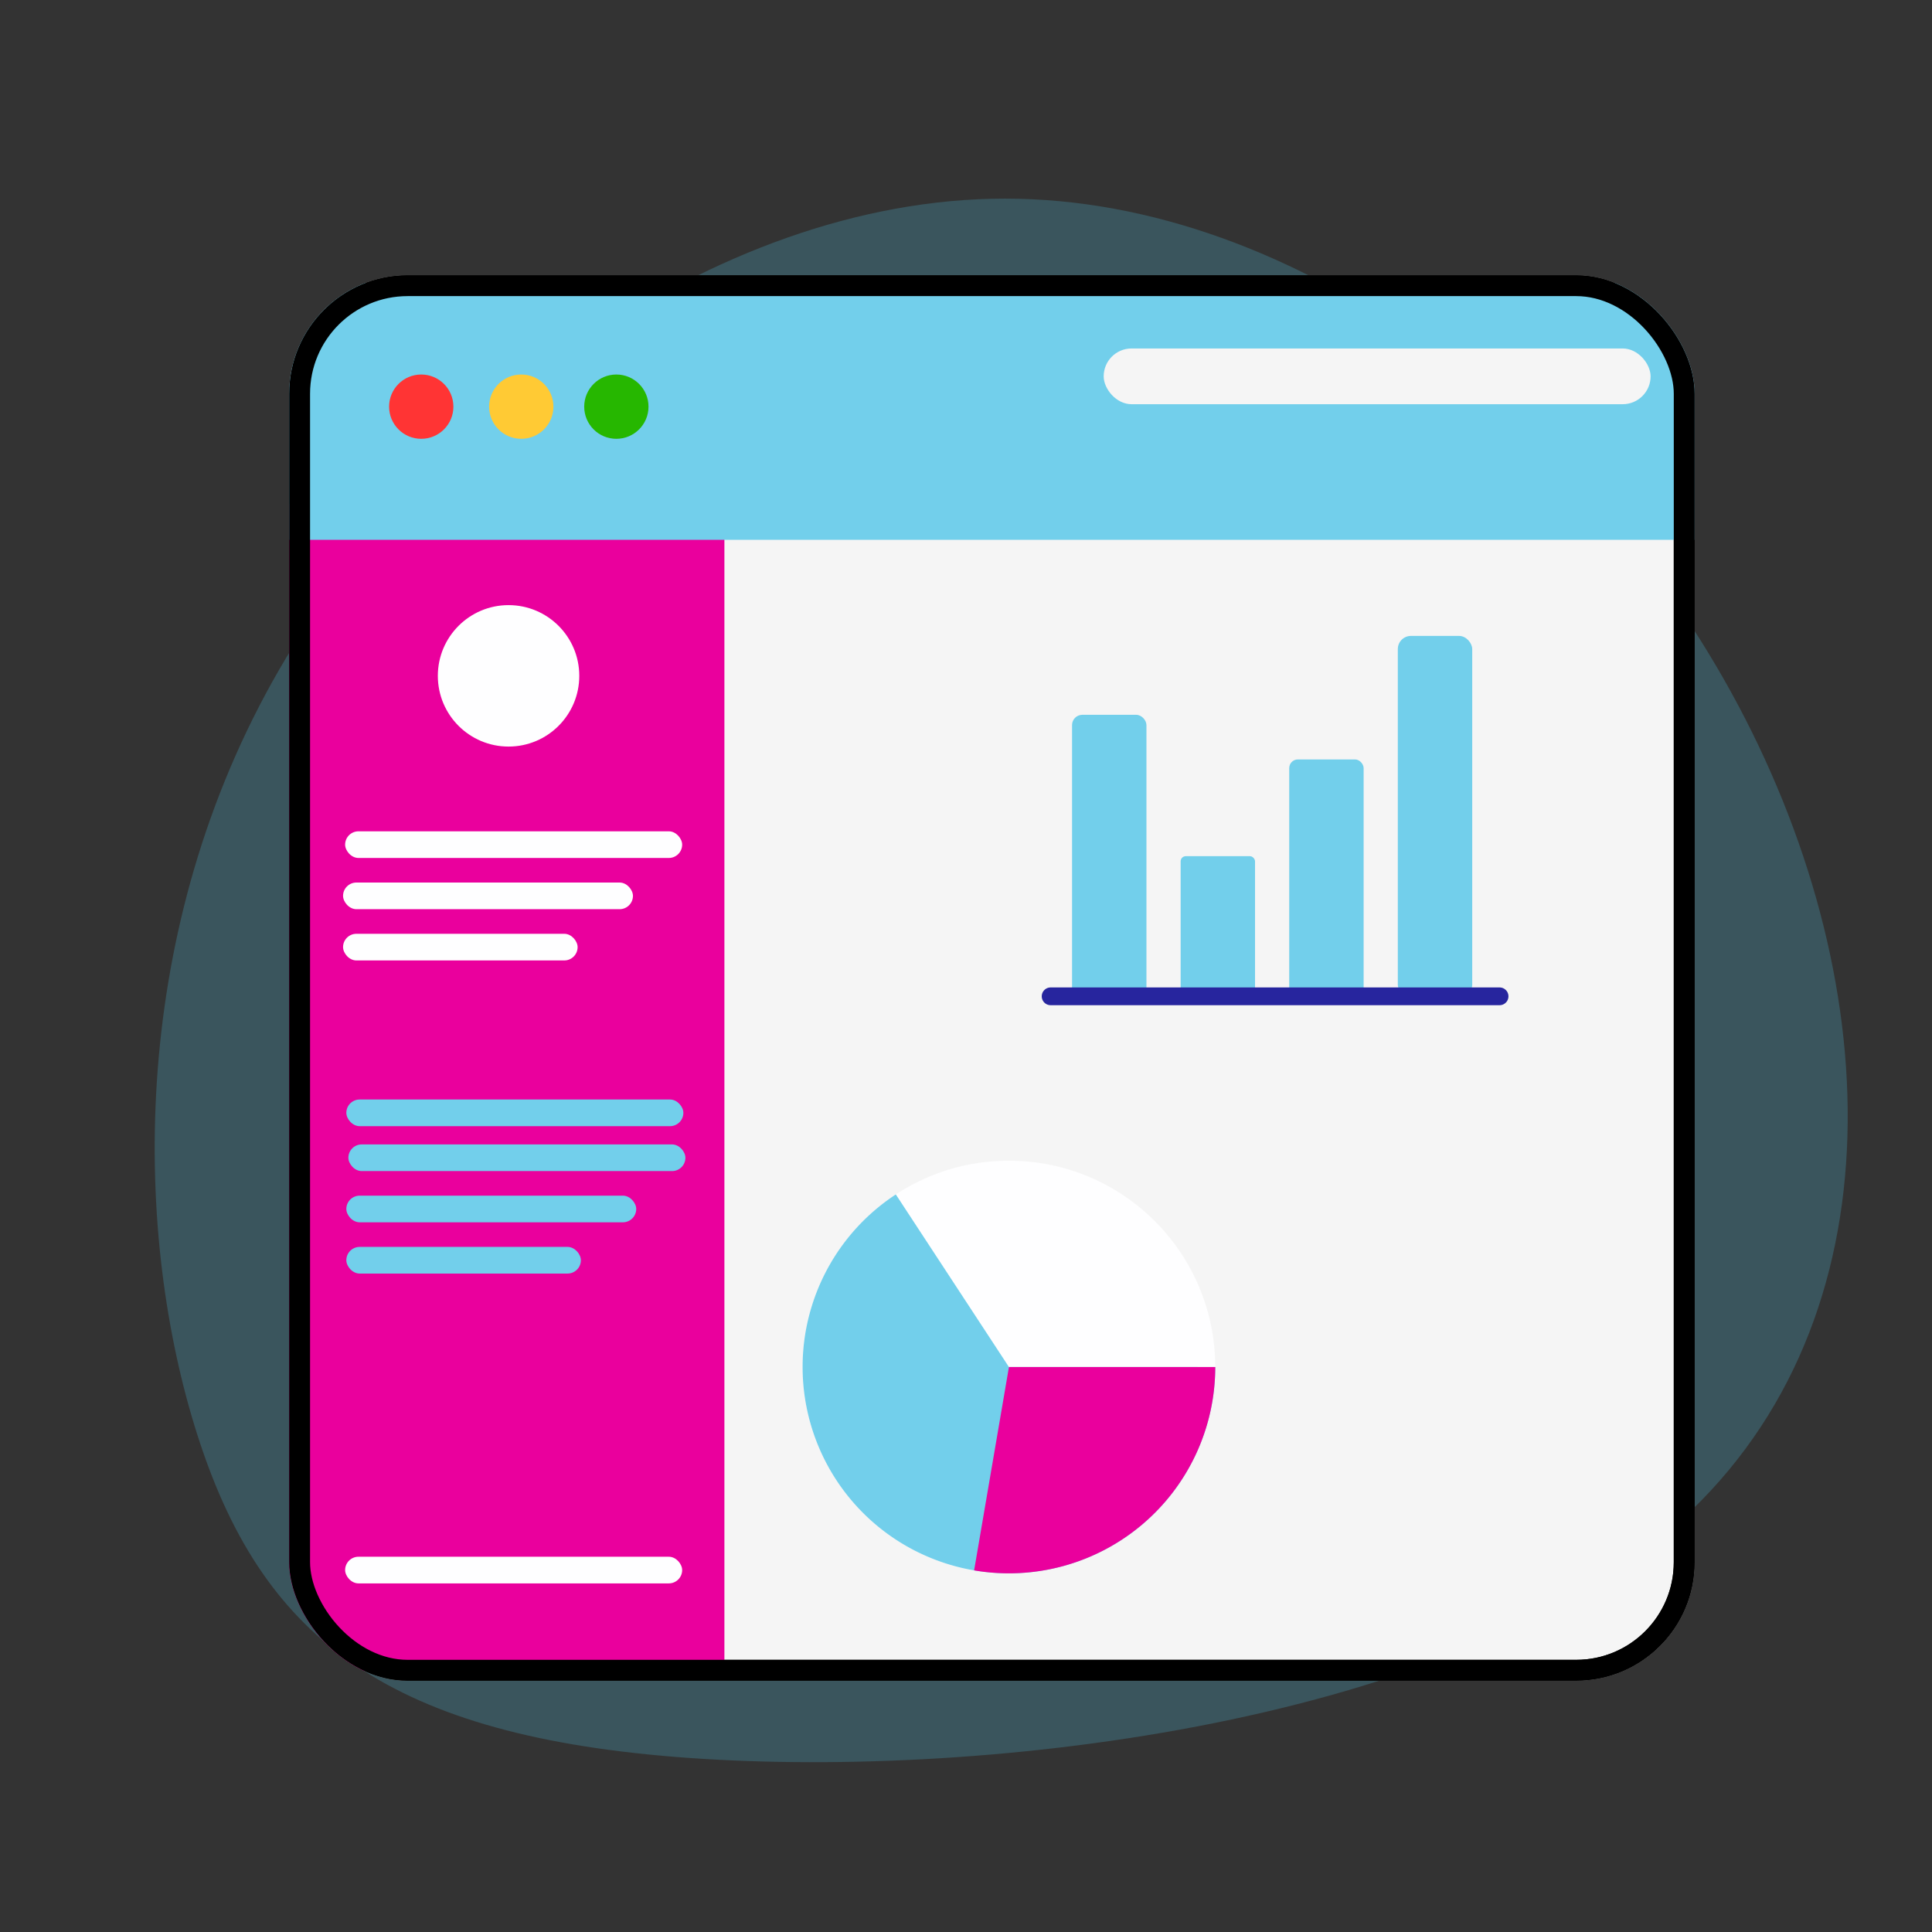 <?xml version="1.0" encoding="UTF-8"?>
<!-- Created with Inkscape (http://www.inkscape.org/) -->
<svg width="350" height="350" version="1.1" viewBox="0 0 92.604 92.604" xmlns="http://www.w3.org/2000/svg" xmlns:xlink="http://www.w3.org/1999/xlink">
 <rect x="0" y="0" width="92.604" height="92.604" fill="#333333" stroke="none"/>
 <defs>
  <linearGradient id="swatch17">
   <stop stop-color="#72cfeb" offset="0"/>
  </linearGradient>
  <linearGradient id="swatch16">
   <stop stop-color="#ea009d" offset="0"/>
  </linearGradient>
  <linearGradient id="swatch11">
   <stop stop-color="#fff" offset="0"/>
  </linearGradient>
  <linearGradient id="WindowColor">
   <stop stop-color="#f5f5f5" offset="0"/>
  </linearGradient>
  <linearGradient id="linearGradient2662" x1="3.267" x2="64.155" y1="36.545" y2="36.545" gradientTransform="matrix(.434 0 0 .049 51.393 16.237)" gradientUnits="userSpaceOnUse" xlink:href="#WindowColor"/>
  <linearGradient id="linearGradient1" x1="38.67" x2="62.264" y1="42.391" y2="42.391" gradientTransform="matrix(.726 0 0 1 13.626 -12.898)" gradientUnits="userSpaceOnUse">
   <stop stop-color="#27259e" offset="0"/>
  </linearGradient>
  <linearGradient id="linearGradient11" x1="37.401" x2="60.995" y1="22.291" y2="22.291" gradientUnits="userSpaceOnUse" xlink:href="#swatch11"/>
  <linearGradient id="linearGradient15" x1="16.689" x2="36.468" y1="52.008" y2="52.008" gradientTransform="translate(14.697 -1.96)" gradientUnits="userSpaceOnUse" xlink:href="#swatch17"/>
  <linearGradient id="linearGradient16" x1="24.909" x2="36.468" y1="56.144" y2="56.144" gradientTransform="translate(14.697 -1.96)" gradientUnits="userSpaceOnUse" xlink:href="#swatch16"/>
  <linearGradient id="BorderColor" x1="1.0431e-7" x2="67.733" y1="33.867" y2="33.867" gradientTransform="translate(13.678 13.009)" gradientUnits="userSpaceOnUse">
   <stop offset="0"/>
  </linearGradient>
  <linearGradient id="linearGradient19" x1="37.401" x2="60.995" y1="22.291" y2="22.291" gradientTransform="matrix(.726 0 0 1 14.547 .223)" gradientUnits="userSpaceOnUse" xlink:href="#swatch11"/>
  <linearGradient id="linearGradient21" x1="37.401" x2="60.995" y1="22.291" y2="22.291" gradientTransform="matrix(1 0 0 .391 2.554 18.226)" gradientUnits="userSpaceOnUse" xlink:href="#swatch17"/>
  <linearGradient id="linearGradient27" x1="-1.316" x2="69.049" y1="33.867" y2="33.867" gradientTransform="translate(13.678 13.009)" gradientUnits="userSpaceOnUse" xlink:href="#WindowColor"/>
  <linearGradient id="linearGradient29" x1="13.573" x2="81.44" y1="19.724" y2="19.724" gradientUnits="userSpaceOnUse" xlink:href="#swatch17"/>
  <linearGradient id="linearGradient30" x1="13.573" x2="81.44" y1="19.724" y2="19.724" gradientTransform="matrix(.316 0 0 4.546 8.202 -38.358)" gradientUnits="userSpaceOnUse" xlink:href="#swatch16"/>
  <clipPath id="clipPath33">
    <rect transform="translate(-.816 -.816)" x="13.862" y="13.193" width="67.365" height="67.365" ry="5.678" fill="none" stroke="url(#BorderColor)" stroke-linecap="round" stroke-width="2"/>
  </clipPath>
  <linearGradient id="linearGradient38" x1="37.401" x2="60.995" y1="22.291" y2="22.291" gradientTransform="matrix(1 0 0 .782 -1.59 6.914)" gradientUnits="userSpaceOnUse" xlink:href="#swatch17"/>
  <linearGradient id="linearGradient39" x1="37.401" x2="60.995" y1="22.291" y2="22.291" gradientTransform="translate(10.842 .603)" gradientUnits="userSpaceOnUse" xlink:href="#swatch17"/>
  <linearGradient id="linearGradient40" x1="37.401" x2="60.995" y1="22.291" y2="22.291" gradientTransform="matrix(1 0 0 .658 6.698 10.487)" gradientUnits="userSpaceOnUse" xlink:href="#swatch17"/>
  <linearGradient id="linearGradient50" x1="14.829" x2="27.691" y1="33.939" y2="33.939" gradientUnits="userSpaceOnUse" xlink:href="#swatch17"/>
  <linearGradient id="linearGradient51" x1="14.907" x2="27.77" y1="35.653" y2="35.653" gradientUnits="userSpaceOnUse" xlink:href="#swatch17"/>
  <linearGradient id="linearGradient52" x1="14.829" x2="25.892" y1="37.609" y2="37.609" gradientUnits="userSpaceOnUse" xlink:href="#swatch17"/>
  <linearGradient id="linearGradient53" x1="14.829" x2="23.78" y1="39.564" y2="39.564" gradientUnits="userSpaceOnUse" xlink:href="#swatch17"/>
 </defs>
 <path transform="matrix(1 0 0 1.058 0 -4.86)" d="m9.462 69.605c-3.032-8.965-3.346-22.348 3.581-34.11 6.927-11.762 21.093-21.903 35.129-21.903 14.036 1.01e-4 27.941 10.141 35.155 22.975 7.214 12.834 7.737 28.359-3.267 37.325-11.004 8.965-33.535 11.37-47.675 10.298-14.141-1.072-19.891-5.62-22.923-14.585z" fill="#54ccf1" fill-opacity=".223"/>
 <rect x="13.862" y="13.193" width="67.365" height="67.365" ry="5.678" fill="url(#linearGradient27)"/>
 <g transform="translate(.816 .816)">
  <g clip-path="url(#clipPath33)">
   <g id="g32">
    <rect transform="translate(-.816 -.816)" x="13.862" y="13.193" width="67.365" height="67.365" ry="5.678" fill="none" stroke="url(#BorderColor)" stroke-linecap="round" stroke-width="2"/>
   </g>
   <rect x="12.486" y="23.35" width="21.42" height="55.923" ry="0" fill="url(#linearGradient30)"/>
   <rect transform="translate(-.816 -.816)" x="13.573" y="13.573" width="67.867" height="12.301" ry="0" fill="url(#linearGradient29)"/>
   <rect transform="translate(-.816 -.816)" x="13.862" y="13.193" width="67.365" height="67.365" ry="5.678" fill="none" stroke="url(#BorderColor)" stroke-linecap="round" stroke-width="2"/>
  </g>
 </g>
 <g transform="translate(.816 .816)">
  <g>
   <circle cx="19.375" cy="18.676" r="1.541" fill="#ff3434"/>
   <circle cx="24.169" cy="18.676" r="1.541" fill="#ffca34"/>
   <circle cx="28.727" cy="18.676" r="1.541" fill="#26b700"/>
  </g>
  <g transform="matrix(1.256 0 0 1.256 -2.841 9.896)" fill="url(#linearGradient11)">
   <rect x="46.668" y="24.145" width="2.839" height="5.398" ry=".196" fill="url(#linearGradient21)"/>
   <rect x="42.524" y="18.75" width="2.839" height="10.794" ry=".392" fill="url(#linearGradient38)"/>
   <rect x="54.956" y="15.739" width="2.839" height="13.804" ry=".502" fill="url(#linearGradient39)"/>
   <rect x="50.812" y="20.453" width="2.839" height="9.09" ry=".33" fill="url(#linearGradient40)"/>
   <path d="m41.706 29.493h17.133" fill="url(#linearGradient19)" stroke="url(#linearGradient1)" stroke-linecap="round" stroke-width=".678"/>
   <g fill="#fefeff">
    <rect x="14.783" y="23.196" width="12.862" height="1.017" ry=".509"/>
    <rect x="14.704" y="25.151" width="11.063" height="1.017" ry=".509"/>
    <rect x="14.704" y="27.107" width="8.951" height="1.017" ry=".509"/>
   </g>
   <g>
    <rect x="14.829" y="33.431" width="12.862" height="1.017" ry=".509" fill="url(#linearGradient50)"/>
    <rect x="14.907" y="35.145" width="12.862" height="1.017" ry=".509" fill="url(#linearGradient51)"/>
    <rect x="14.829" y="37.1" width="11.063" height="1.017" ry=".509" fill="url(#linearGradient52)"/>
    <rect x="14.829" y="39.056" width="8.951" height="1.017" ry=".509" fill="url(#linearGradient53)"/>
    <rect x="14.783" y="50.88" width="12.862" height="1.017" ry=".509" fill="#fefeff"/>
    <circle cx="21.02" cy="17.263" r="2.699" fill="#fefeff"/>
   </g>
  </g>
  <g transform="translate(6.268 15.468)">
   <circle cx="41.275" cy="49.239" r="9.889" fill="#fefeff"/>
   <path d="m51.165 49.239a9.889 9.889 0 0 1-7.989 9.705 9.889 9.889 0 0 1-11.06-5.975 9.889 9.889 0 0 1 3.738-12.002l5.421 8.271z" fill="url(#linearGradient15)"/>
   <path d="m51.165 49.239a9.889 9.889 0 0 1-3.514 7.56 9.889 9.889 0 0 1-8.044 2.188l1.669-9.748z" fill="url(#linearGradient16)"/>
  </g>
 </g>
 <rect x="52.901" y="16.703" width="26.215" height="2.671" ry="1.336" fill="url(#linearGradient2662)"/>
</svg>
